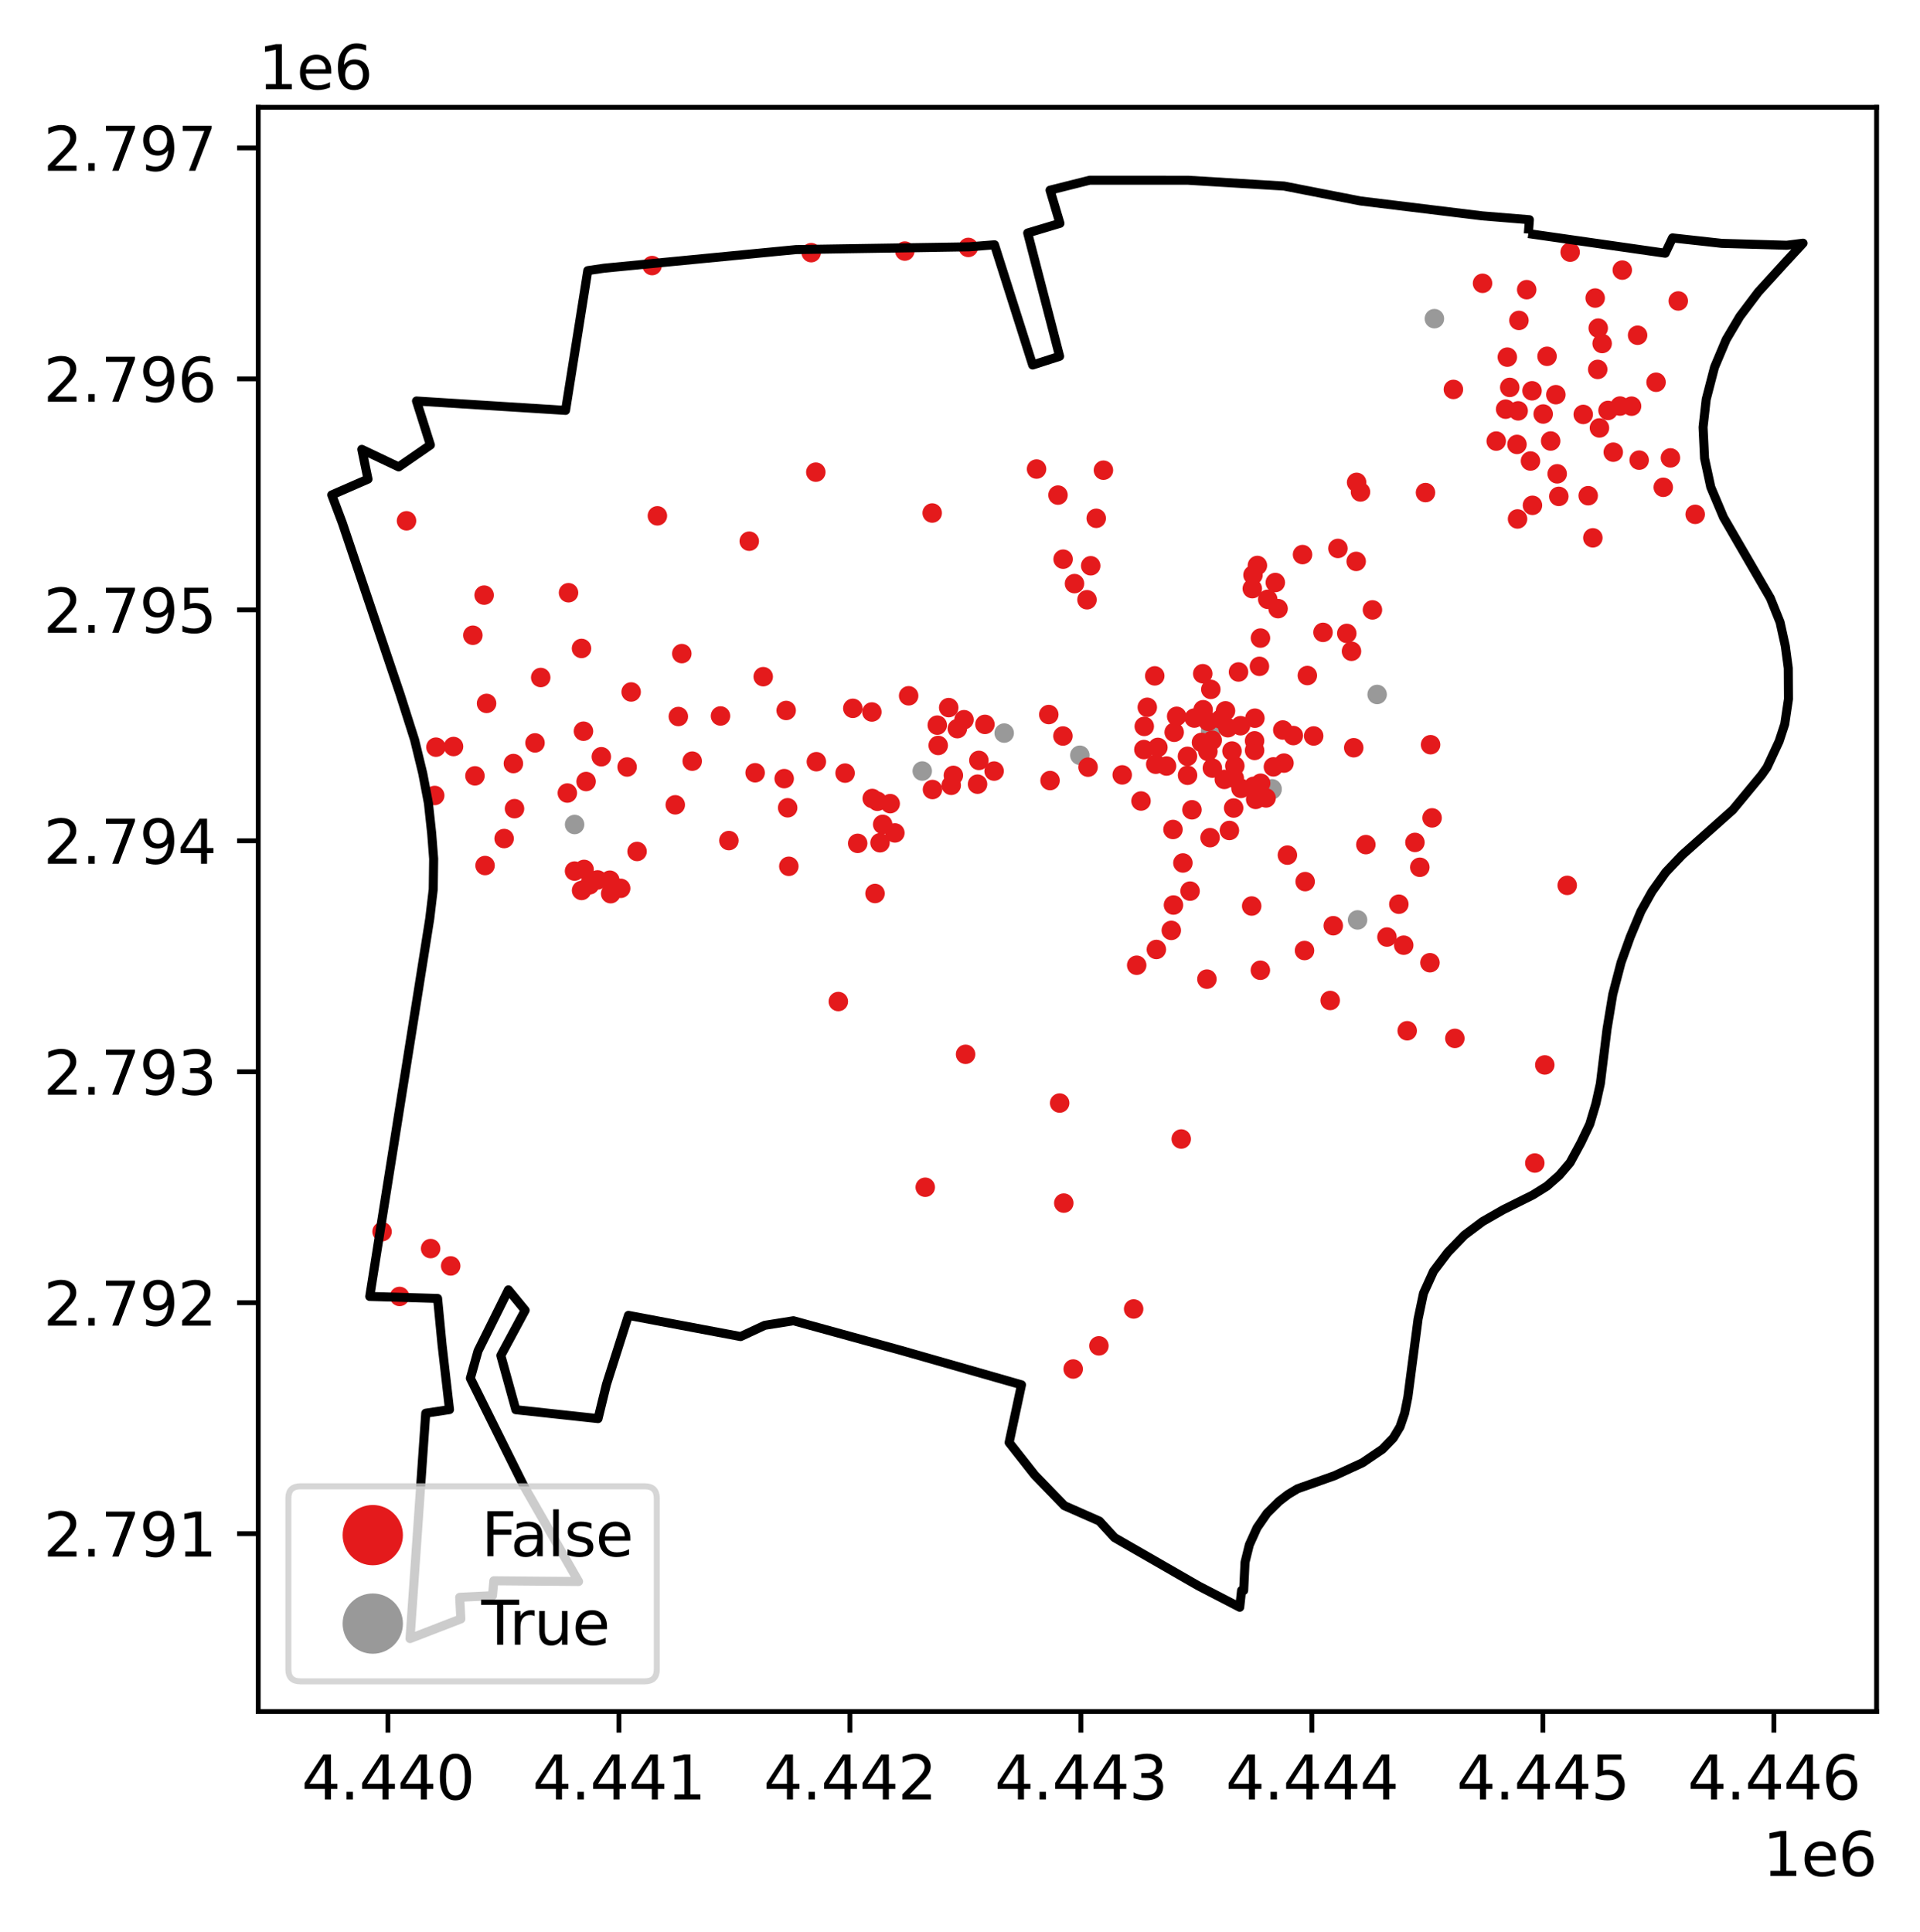<?xml version="1.0" encoding="utf-8" standalone="no"?>
<!DOCTYPE svg PUBLIC "-//W3C//DTD SVG 1.1//EN"
  "http://www.w3.org/Graphics/SVG/1.1/DTD/svg11.dtd">
<svg xmlns:xlink="http://www.w3.org/1999/xlink" width="318.45pt" height="320.467pt" viewBox="0 0 318.45 320.467" xmlns="http://www.w3.org/2000/svg" version="1.1">
 <defs>
  <style type="text/css">*{stroke-linejoin: round; stroke-linecap: butt}</style>
 </defs>
 <g id="figure_1">
  <g id="patch_1">
   <path d="M 0 320.467
L 318.45 320.467
L 318.45 0
L 0 0
z
" style="fill: #ffffff"/>
  </g>
  <g id="axes_1">
   <g id="patch_2">
    <path d="M 42.828 283.91
L 311.25 283.91
L 311.25 17.798
L 42.828 17.798
z
" style="fill: #ffffff"/>
   </g>
   <g id="PathCollection_1">
    <defs>
     <path id="C0_0_7c570d928a" d="M 0 1.118
C 0.297 1.118 0.581 1 0.791 0.791
C 1 0.581 1.118 0.297 1.118 -0
C 1.118 -0.297 1 -0.581 0.791 -0.791
C 0.581 -1 0.297 -1.118 0 -1.118
C -0.297 -1.118 -0.581 -1 -0.791 -0.791
C -1 -0.581 -1.118 -0.297 -1.118 0
C -1.118 0.297 -1 0.581 -0.791 0.791
C -0.581 1 -0.297 1.118 0 1.118
z
"/>
    </defs>
    <g clip-path="url(#p1cea605e60)">
     <use xlink:href="#C0_0_7c570d928a" x="95.305" y="136.773" style="fill: #999999; stroke: #999999"/>
    </g>
    <g clip-path="url(#p1cea605e60)">
     <use xlink:href="#C0_0_7c570d928a" x="210.979" y="130.852" style="fill: #999999; stroke: #999999"/>
    </g>
    <g clip-path="url(#p1cea605e60)">
     <use xlink:href="#C0_0_7c570d928a" x="210.962" y="130.997" style="fill: #999999; stroke: #999999"/>
    </g>
    <g clip-path="url(#p1cea605e60)">
     <use xlink:href="#C0_0_7c570d928a" x="200.793" y="121.252" style="fill: #999999; stroke: #999999"/>
    </g>
    <g clip-path="url(#p1cea605e60)">
     <use xlink:href="#C0_0_7c570d928a" x="225.163" y="152.599" style="fill: #999999; stroke: #999999"/>
    </g>
    <g clip-path="url(#p1cea605e60)">
     <use xlink:href="#C0_0_7c570d928a" x="179.102" y="125.284" style="fill: #999999; stroke: #999999"/>
    </g>
    <g clip-path="url(#p1cea605e60)">
     <use xlink:href="#C0_0_7c570d928a" x="228.412" y="115.2" style="fill: #999999; stroke: #999999"/>
    </g>
    <g clip-path="url(#p1cea605e60)">
     <use xlink:href="#C0_0_7c570d928a" x="166.554" y="121.606" style="fill: #999999; stroke: #999999"/>
    </g>
    <g clip-path="url(#p1cea605e60)">
     <use xlink:href="#C0_0_7c570d928a" x="152.964" y="127.905" style="fill: #999999; stroke: #999999"/>
    </g>
    <g clip-path="url(#p1cea605e60)">
     <use xlink:href="#C0_0_7c570d928a" x="237.908" y="52.864" style="fill: #999999; stroke: #999999"/>
    </g>
    <g clip-path="url(#p1cea605e60)">
     <use xlink:href="#C0_0_7c570d928a" x="198.086" y="119.118" style="fill: #e41a1c; stroke: #e41a1c"/>
    </g>
    <g clip-path="url(#p1cea605e60)">
     <use xlink:href="#C0_0_7c570d928a" x="101.143" y="146.012" style="fill: #e41a1c; stroke: #e41a1c"/>
    </g>
    <g clip-path="url(#p1cea605e60)">
     <use xlink:href="#C0_0_7c570d928a" x="125.244" y="128.189" style="fill: #e41a1c; stroke: #e41a1c"/>
    </g>
    <g clip-path="url(#p1cea605e60)">
     <use xlink:href="#C0_0_7c570d928a" x="96.877" y="144.223" style="fill: #e41a1c; stroke: #e41a1c"/>
    </g>
    <g clip-path="url(#p1cea605e60)">
     <use xlink:href="#C0_0_7c570d928a" x="97.786" y="146.775" style="fill: #e41a1c; stroke: #e41a1c"/>
    </g>
    <g clip-path="url(#p1cea605e60)">
     <use xlink:href="#C0_0_7c570d928a" x="176.3" y="122.092" style="fill: #e41a1c; stroke: #e41a1c"/>
    </g>
    <g clip-path="url(#p1cea605e60)">
     <use xlink:href="#C0_0_7c570d928a" x="102.945" y="147.361" style="fill: #e41a1c; stroke: #e41a1c"/>
    </g>
    <g clip-path="url(#p1cea605e60)">
     <use xlink:href="#C0_0_7c570d928a" x="130.064" y="129.164" style="fill: #e41a1c; stroke: #e41a1c"/>
    </g>
    <g clip-path="url(#p1cea605e60)">
     <use xlink:href="#C0_0_7c570d928a" x="191.691" y="126.771" style="fill: #e41a1c; stroke: #e41a1c"/>
    </g>
    <g clip-path="url(#p1cea605e60)">
     <use xlink:href="#C0_0_7c570d928a" x="200.339" y="124.645" style="fill: #e41a1c; stroke: #e41a1c"/>
    </g>
    <g clip-path="url(#p1cea605e60)">
     <use xlink:href="#C0_0_7c570d928a" x="178.217" y="96.813" style="fill: #e41a1c; stroke: #e41a1c"/>
    </g>
    <g clip-path="url(#p1cea605e60)">
     <use xlink:href="#C0_0_7c570d928a" x="257.194" y="73.159" style="fill: #e41a1c; stroke: #e41a1c"/>
    </g>
    <g clip-path="url(#p1cea605e60)">
     <use xlink:href="#C0_0_7c570d928a" x="202.472" y="119.289" style="fill: #e41a1c; stroke: #e41a1c"/>
    </g>
    <g clip-path="url(#p1cea605e60)">
     <use xlink:href="#C0_0_7c570d928a" x="258.053" y="65.471" style="fill: #e41a1c; stroke: #e41a1c"/>
    </g>
    <g clip-path="url(#p1cea605e60)">
     <use xlink:href="#C0_0_7c570d928a" x="199.487" y="111.758" style="fill: #e41a1c; stroke: #e41a1c"/>
    </g>
    <g clip-path="url(#p1cea605e60)">
     <use xlink:href="#C0_0_7c570d928a" x="140.164" y="128.247" style="fill: #e41a1c; stroke: #e41a1c"/>
    </g>
    <g clip-path="url(#p1cea605e60)">
     <use xlink:href="#C0_0_7c570d928a" x="66.272" y="215.061" style="fill: #e41a1c; stroke: #e41a1c"/>
    </g>
    <g clip-path="url(#p1cea605e60)">
     <use xlink:href="#C0_0_7c570d928a" x="258.273" y="78.602" style="fill: #e41a1c; stroke: #e41a1c"/>
    </g>
    <g clip-path="url(#p1cea605e60)">
     <use xlink:href="#C0_0_7c570d928a" x="251.7" y="86.087" style="fill: #e41a1c; stroke: #e41a1c"/>
    </g>
    <g clip-path="url(#p1cea605e60)">
     <use xlink:href="#C0_0_7c570d928a" x="194.631" y="150.13" style="fill: #e41a1c; stroke: #e41a1c"/>
    </g>
    <g clip-path="url(#p1cea605e60)">
     <use xlink:href="#C0_0_7c570d928a" x="266.705" y="68.086" style="fill: #e41a1c; stroke: #e41a1c"/>
    </g>
    <g clip-path="url(#p1cea605e60)">
     <use xlink:href="#C0_0_7c570d928a" x="197.386" y="147.822" style="fill: #e41a1c; stroke: #e41a1c"/>
    </g>
    <g clip-path="url(#p1cea605e60)">
     <use xlink:href="#C0_0_7c570d928a" x="251.805" y="68.153" style="fill: #e41a1c; stroke: #e41a1c"/>
    </g>
    <g clip-path="url(#p1cea605e60)">
     <use xlink:href="#C0_0_7c570d928a" x="211.524" y="96.631" style="fill: #e41a1c; stroke: #e41a1c"/>
    </g>
    <g clip-path="url(#p1cea605e60)">
     <use xlink:href="#C0_0_7c570d928a" x="204.807" y="127.056" style="fill: #e41a1c; stroke: #e41a1c"/>
    </g>
    <g clip-path="url(#p1cea605e60)">
     <use xlink:href="#C0_0_7c570d928a" x="270.611" y="67.379" style="fill: #e41a1c; stroke: #e41a1c"/>
    </g>
    <g clip-path="url(#p1cea605e60)">
     <use xlink:href="#C0_0_7c570d928a" x="209.991" y="132.366" style="fill: #e41a1c; stroke: #e41a1c"/>
    </g>
    <g clip-path="url(#p1cea605e60)">
     <use xlink:href="#C0_0_7c570d928a" x="203.26" y="117.918" style="fill: #e41a1c; stroke: #e41a1c"/>
    </g>
    <g clip-path="url(#p1cea605e60)">
     <use xlink:href="#C0_0_7c570d928a" x="193.485" y="127.073" style="fill: #e41a1c; stroke: #e41a1c"/>
    </g>
    <g clip-path="url(#p1cea605e60)">
     <use xlink:href="#C0_0_7c570d928a" x="214.517" y="122.019" style="fill: #e41a1c; stroke: #e41a1c"/>
    </g>
    <g clip-path="url(#p1cea605e60)">
     <use xlink:href="#C0_0_7c570d928a" x="200.376" y="119.66" style="fill: #e41a1c; stroke: #e41a1c"/>
    </g>
    <g clip-path="url(#p1cea605e60)">
     <use xlink:href="#C0_0_7c570d928a" x="192.047" y="123.983" style="fill: #e41a1c; stroke: #e41a1c"/>
    </g>
    <g clip-path="url(#p1cea605e60)">
     <use xlink:href="#C0_0_7c570d928a" x="245.893" y="46.996" style="fill: #e41a1c; stroke: #e41a1c"/>
    </g>
    <g clip-path="url(#p1cea605e60)">
     <use xlink:href="#C0_0_7c570d928a" x="199.551" y="117.734" style="fill: #e41a1c; stroke: #e41a1c"/>
    </g>
    <g clip-path="url(#p1cea605e60)">
     <use xlink:href="#C0_0_7c570d928a" x="194.75" y="121.472" style="fill: #e41a1c; stroke: #e41a1c"/>
    </g>
    <g clip-path="url(#p1cea605e60)">
     <use xlink:href="#C0_0_7c570d928a" x="254.103" y="64.827" style="fill: #e41a1c; stroke: #e41a1c"/>
    </g>
    <g clip-path="url(#p1cea605e60)">
     <use xlink:href="#C0_0_7c570d928a" x="207.705" y="97.648" style="fill: #e41a1c; stroke: #e41a1c"/>
    </g>
    <g clip-path="url(#p1cea605e60)">
     <use xlink:href="#C0_0_7c570d928a" x="144.665" y="132.456" style="fill: #e41a1c; stroke: #e41a1c"/>
    </g>
    <g clip-path="url(#p1cea605e60)">
     <use xlink:href="#C0_0_7c570d928a" x="258.545" y="82.342" style="fill: #e41a1c; stroke: #e41a1c"/>
    </g>
    <g clip-path="url(#p1cea605e60)">
     <use xlink:href="#C0_0_7c570d928a" x="162.354" y="126.137" style="fill: #e41a1c; stroke: #e41a1c"/>
    </g>
    <g clip-path="url(#p1cea605e60)">
     <use xlink:href="#C0_0_7c570d928a" x="150.707" y="115.422" style="fill: #e41a1c; stroke: #e41a1c"/>
    </g>
    <g clip-path="url(#p1cea605e60)">
     <use xlink:href="#C0_0_7c570d928a" x="145.962" y="139.802" style="fill: #e41a1c; stroke: #e41a1c"/>
    </g>
    <g clip-path="url(#p1cea605e60)">
     <use xlink:href="#C0_0_7c570d928a" x="199.279" y="123.156" style="fill: #e41a1c; stroke: #e41a1c"/>
    </g>
    <g clip-path="url(#p1cea605e60)">
     <use xlink:href="#C0_0_7c570d928a" x="75.223" y="123.835" style="fill: #e41a1c; stroke: #e41a1c"/>
    </g>
    <g clip-path="url(#p1cea605e60)">
     <use xlink:href="#C0_0_7c570d928a" x="175.48" y="82.128" style="fill: #e41a1c; stroke: #e41a1c"/>
    </g>
    <g clip-path="url(#p1cea605e60)">
     <use xlink:href="#C0_0_7c570d928a" x="145.13" y="148.219" style="fill: #e41a1c; stroke: #e41a1c"/>
    </g>
    <g clip-path="url(#p1cea605e60)">
     <use xlink:href="#C0_0_7c570d928a" x="237.274" y="123.534" style="fill: #e41a1c; stroke: #e41a1c"/>
    </g>
    <g clip-path="url(#p1cea605e60)">
     <use xlink:href="#C0_0_7c570d928a" x="203.063" y="129.291" style="fill: #e41a1c; stroke: #e41a1c"/>
    </g>
    <g clip-path="url(#p1cea605e60)">
     <use xlink:href="#C0_0_7c570d928a" x="224.528" y="124.038" style="fill: #e41a1c; stroke: #e41a1c"/>
    </g>
    <g clip-path="url(#p1cea605e60)">
     <use xlink:href="#C0_0_7c570d928a" x="208.889" y="110.535" style="fill: #e41a1c; stroke: #e41a1c"/>
    </g>
    <g clip-path="url(#p1cea605e60)">
     <use xlink:href="#C0_0_7c570d928a" x="208.265" y="132.607" style="fill: #e41a1c; stroke: #e41a1c"/>
    </g>
    <g clip-path="url(#p1cea605e60)">
     <use xlink:href="#C0_0_7c570d928a" x="95.293" y="144.498" style="fill: #e41a1c; stroke: #e41a1c"/>
    </g>
    <g clip-path="url(#p1cea605e60)">
     <use xlink:href="#C0_0_7c570d928a" x="216.039" y="91.996" style="fill: #e41a1c; stroke: #e41a1c"/>
    </g>
    <g clip-path="url(#p1cea605e60)">
     <use xlink:href="#C0_0_7c570d928a" x="157.768" y="130.273" style="fill: #e41a1c; stroke: #e41a1c"/>
    </g>
    <g clip-path="url(#p1cea605e60)">
     <use xlink:href="#C0_0_7c570d928a" x="183.013" y="77.998" style="fill: #e41a1c; stroke: #e41a1c"/>
    </g>
    <g clip-path="url(#p1cea605e60)">
     <use xlink:href="#C0_0_7c570d928a" x="278.356" y="49.926" style="fill: #e41a1c; stroke: #e41a1c"/>
    </g>
    <g clip-path="url(#p1cea605e60)">
     <use xlink:href="#C0_0_7c570d928a" x="159.89" y="119.39" style="fill: #e41a1c; stroke: #e41a1c"/>
    </g>
    <g clip-path="url(#p1cea605e60)">
     <use xlink:href="#C0_0_7c570d928a" x="262.594" y="68.749" style="fill: #e41a1c; stroke: #e41a1c"/>
    </g>
    <g clip-path="url(#p1cea605e60)">
     <use xlink:href="#C0_0_7c570d928a" x="268.694" y="67.359" style="fill: #e41a1c; stroke: #e41a1c"/>
    </g>
    <g clip-path="url(#p1cea605e60)">
     <use xlink:href="#C0_0_7c570d928a" x="253.845" y="76.476" style="fill: #e41a1c; stroke: #e41a1c"/>
    </g>
    <g clip-path="url(#p1cea605e60)">
     <use xlink:href="#C0_0_7c570d928a" x="154.661" y="130.97" style="fill: #e41a1c; stroke: #e41a1c"/>
    </g>
    <g clip-path="url(#p1cea605e60)">
     <use xlink:href="#C0_0_7c570d928a" x="241.059" y="64.598" style="fill: #e41a1c; stroke: #e41a1c"/>
    </g>
    <g clip-path="url(#p1cea605e60)">
     <use xlink:href="#C0_0_7c570d928a" x="85.151" y="126.66" style="fill: #e41a1c; stroke: #e41a1c"/>
    </g>
    <g clip-path="url(#p1cea605e60)">
     <use xlink:href="#C0_0_7c570d928a" x="101.285" y="148.248" style="fill: #e41a1c; stroke: #e41a1c"/>
    </g>
    <g clip-path="url(#p1cea605e60)">
     <use xlink:href="#C0_0_7c570d928a" x="209.045" y="160.95" style="fill: #e41a1c; stroke: #e41a1c"/>
    </g>
    <g clip-path="url(#p1cea605e60)">
     <use xlink:href="#C0_0_7c570d928a" x="205.757" y="120.387" style="fill: #e41a1c; stroke: #e41a1c"/>
    </g>
    <g clip-path="url(#p1cea605e60)">
     <use xlink:href="#C0_0_7c570d928a" x="210.267" y="99.418" style="fill: #e41a1c; stroke: #e41a1c"/>
    </g>
    <g clip-path="url(#p1cea605e60)">
     <use xlink:href="#C0_0_7c570d928a" x="263.416" y="82.229" style="fill: #e41a1c; stroke: #e41a1c"/>
    </g>
    <g clip-path="url(#p1cea605e60)">
     <use xlink:href="#C0_0_7c570d928a" x="251.606" y="73.722" style="fill: #e41a1c; stroke: #e41a1c"/>
    </g>
    <g clip-path="url(#p1cea605e60)">
     <use xlink:href="#C0_0_7c570d928a" x="200.826" y="114.358" style="fill: #e41a1c; stroke: #e41a1c"/>
    </g>
    <g clip-path="url(#p1cea605e60)">
     <use xlink:href="#C0_0_7c570d928a" x="196.954" y="125.464" style="fill: #e41a1c; stroke: #e41a1c"/>
    </g>
    <g clip-path="url(#p1cea605e60)">
     <use xlink:href="#C0_0_7c570d928a" x="158.127" y="128.626" style="fill: #e41a1c; stroke: #e41a1c"/>
    </g>
    <g clip-path="url(#p1cea605e60)">
     <use xlink:href="#C0_0_7c570d928a" x="204.717" y="129.095" style="fill: #e41a1c; stroke: #e41a1c"/>
    </g>
    <g clip-path="url(#p1cea605e60)">
     <use xlink:href="#C0_0_7c570d928a" x="158.784" y="120.87" style="fill: #e41a1c; stroke: #e41a1c"/>
    </g>
    <g clip-path="url(#p1cea605e60)">
     <use xlink:href="#C0_0_7c570d928a" x="203.654" y="120.718" style="fill: #e41a1c; stroke: #e41a1c"/>
    </g>
    <g clip-path="url(#p1cea605e60)">
     <use xlink:href="#C0_0_7c570d928a" x="72.102" y="131.957" style="fill: #e41a1c; stroke: #e41a1c"/>
    </g>
    <g clip-path="url(#p1cea605e60)">
     <use xlink:href="#C0_0_7c570d928a" x="99.736" y="125.532" style="fill: #e41a1c; stroke: #e41a1c"/>
    </g>
    <g clip-path="url(#p1cea605e60)">
     <use xlink:href="#C0_0_7c570d928a" x="267.575" y="75.01" style="fill: #e41a1c; stroke: #e41a1c"/>
    </g>
    <g clip-path="url(#p1cea605e60)">
     <use xlink:href="#C0_0_7c570d928a" x="234.682" y="139.745" style="fill: #e41a1c; stroke: #e41a1c"/>
    </g>
    <g clip-path="url(#p1cea605e60)">
     <use xlink:href="#C0_0_7c570d928a" x="217.887" y="122.086" style="fill: #e41a1c; stroke: #e41a1c"/>
    </g>
    <g clip-path="url(#p1cea605e60)">
     <use xlink:href="#C0_0_7c570d928a" x="99.118" y="145.965" style="fill: #e41a1c; stroke: #e41a1c"/>
    </g>
    <g clip-path="url(#p1cea605e60)">
     <use xlink:href="#C0_0_7c570d928a" x="194.553" y="137.599" style="fill: #e41a1c; stroke: #e41a1c"/>
    </g>
    <g clip-path="url(#p1cea605e60)">
     <use xlink:href="#C0_0_7c570d928a" x="145.523" y="132.92" style="fill: #e41a1c; stroke: #e41a1c"/>
    </g>
    <g clip-path="url(#p1cea605e60)">
     <use xlink:href="#C0_0_7c570d928a" x="265.731" y="56.986" style="fill: #e41a1c; stroke: #e41a1c"/>
    </g>
    <g clip-path="url(#p1cea605e60)">
     <use xlink:href="#C0_0_7c570d928a" x="204.611" y="134.039" style="fill: #e41a1c; stroke: #e41a1c"/>
    </g>
    <g clip-path="url(#p1cea605e60)">
     <use xlink:href="#C0_0_7c570d928a" x="207.908" y="130.444" style="fill: #e41a1c; stroke: #e41a1c"/>
    </g>
    <g clip-path="url(#p1cea605e60)">
     <use xlink:href="#C0_0_7c570d928a" x="191.526" y="112.119" style="fill: #e41a1c; stroke: #e41a1c"/>
    </g>
    <g clip-path="url(#p1cea605e60)">
     <use xlink:href="#C0_0_7c570d928a" x="232.011" y="149.995" style="fill: #e41a1c; stroke: #e41a1c"/>
    </g>
    <g clip-path="url(#p1cea605e60)">
     <use xlink:href="#C0_0_7c570d928a" x="201.082" y="127.419" style="fill: #e41a1c; stroke: #e41a1c"/>
    </g>
    <g clip-path="url(#p1cea605e60)">
     <use xlink:href="#C0_0_7c570d928a" x="197.699" y="134.333" style="fill: #e41a1c; stroke: #e41a1c"/>
    </g>
    <g clip-path="url(#p1cea605e60)">
     <use xlink:href="#C0_0_7c570d928a" x="155.457" y="120.289" style="fill: #e41a1c; stroke: #e41a1c"/>
    </g>
    <g clip-path="url(#p1cea605e60)">
     <use xlink:href="#C0_0_7c570d928a" x="94.296" y="98.325" style="fill: #e41a1c; stroke: #e41a1c"/>
    </g>
    <g clip-path="url(#p1cea605e60)">
     <use xlink:href="#C0_0_7c570d928a" x="144.606" y="118.109" style="fill: #e41a1c; stroke: #e41a1c"/>
    </g>
    <g clip-path="url(#p1cea605e60)">
     <use xlink:href="#C0_0_7c570d928a" x="88.737" y="123.234" style="fill: #e41a1c; stroke: #e41a1c"/>
    </g>
    <g clip-path="url(#p1cea605e60)">
     <use xlink:href="#C0_0_7c570d928a" x="78.431" y="105.377" style="fill: #e41a1c; stroke: #e41a1c"/>
    </g>
    <g clip-path="url(#p1cea605e60)">
     <use xlink:href="#C0_0_7c570d928a" x="180.467" y="127.259" style="fill: #e41a1c; stroke: #e41a1c"/>
    </g>
    <g clip-path="url(#p1cea605e60)">
     <use xlink:href="#C0_0_7c570d928a" x="277.059" y="75.958" style="fill: #e41a1c; stroke: #e41a1c"/>
    </g>
    <g clip-path="url(#p1cea605e60)">
     <use xlink:href="#C0_0_7c570d928a" x="191.794" y="157.502" style="fill: #e41a1c; stroke: #e41a1c"/>
    </g>
    <g clip-path="url(#p1cea605e60)">
     <use xlink:href="#C0_0_7c570d928a" x="209.061" y="105.846" style="fill: #e41a1c; stroke: #e41a1c"/>
    </g>
    <g clip-path="url(#p1cea605e60)">
     <use xlink:href="#C0_0_7c570d928a" x="219.434" y="104.9" style="fill: #e41a1c; stroke: #e41a1c"/>
    </g>
    <g clip-path="url(#p1cea605e60)">
     <use xlink:href="#C0_0_7c570d928a" x="195.162" y="118.826" style="fill: #e41a1c; stroke: #e41a1c"/>
    </g>
    <g clip-path="url(#p1cea605e60)">
     <use xlink:href="#C0_0_7c570d928a" x="157.353" y="117.382" style="fill: #e41a1c; stroke: #e41a1c"/>
    </g>
    <g clip-path="url(#p1cea605e60)">
     <use xlink:href="#C0_0_7c570d928a" x="208.138" y="119.135" style="fill: #e41a1c; stroke: #e41a1c"/>
    </g>
    <g clip-path="url(#p1cea605e60)">
     <use xlink:href="#C0_0_7c570d928a" x="189.788" y="120.499" style="fill: #e41a1c; stroke: #e41a1c"/>
    </g>
    <g clip-path="url(#p1cea605e60)">
     <use xlink:href="#C0_0_7c570d928a" x="211.206" y="127.211" style="fill: #e41a1c; stroke: #e41a1c"/>
    </g>
    <g clip-path="url(#p1cea605e60)">
     <use xlink:href="#C0_0_7c570d928a" x="213.529" y="141.85" style="fill: #e41a1c; stroke: #e41a1c"/>
    </g>
    <g clip-path="url(#p1cea605e60)">
     <use xlink:href="#C0_0_7c570d928a" x="225.651" y="81.605" style="fill: #e41a1c; stroke: #e41a1c"/>
    </g>
    <g clip-path="url(#p1cea605e60)">
     <use xlink:href="#C0_0_7c570d928a" x="274.676" y="63.408" style="fill: #e41a1c; stroke: #e41a1c"/>
    </g>
    <g clip-path="url(#p1cea605e60)">
     <use xlink:href="#C0_0_7c570d928a" x="216.368" y="157.678" style="fill: #e41a1c; stroke: #e41a1c"/>
    </g>
    <g clip-path="url(#p1cea605e60)">
     <use xlink:href="#C0_0_7c570d928a" x="216.837" y="112.06" style="fill: #e41a1c; stroke: #e41a1c"/>
    </g>
    <g clip-path="url(#p1cea605e60)">
     <use xlink:href="#C0_0_7c570d928a" x="271.871" y="76.331" style="fill: #e41a1c; stroke: #e41a1c"/>
    </g>
    <g clip-path="url(#p1cea605e60)">
     <use xlink:href="#C0_0_7c570d928a" x="205.418" y="111.472" style="fill: #e41a1c; stroke: #e41a1c"/>
    </g>
    <g clip-path="url(#p1cea605e60)">
     <use xlink:href="#C0_0_7c570d928a" x="147.647" y="133.312" style="fill: #e41a1c; stroke: #e41a1c"/>
    </g>
    <g clip-path="url(#p1cea605e60)">
     <use xlink:href="#C0_0_7c570d928a" x="155.611" y="123.656" style="fill: #e41a1c; stroke: #e41a1c"/>
    </g>
    <g clip-path="url(#p1cea605e60)">
     <use xlink:href="#C0_0_7c570d928a" x="119.501" y="118.769" style="fill: #e41a1c; stroke: #e41a1c"/>
    </g>
    <g clip-path="url(#p1cea605e60)">
     <use xlink:href="#C0_0_7c570d928a" x="186.13" y="128.542" style="fill: #e41a1c; stroke: #e41a1c"/>
    </g>
    <g clip-path="url(#p1cea605e60)">
     <use xlink:href="#C0_0_7c570d928a" x="130.395" y="117.855" style="fill: #e41a1c; stroke: #e41a1c"/>
    </g>
    <g clip-path="url(#p1cea605e60)">
     <use xlink:href="#C0_0_7c570d928a" x="130.834" y="143.706" style="fill: #e41a1c; stroke: #e41a1c"/>
    </g>
    <g clip-path="url(#p1cea605e60)">
     <use xlink:href="#C0_0_7c570d928a" x="216.473" y="146.246" style="fill: #e41a1c; stroke: #e41a1c"/>
    </g>
    <g clip-path="url(#p1cea605e60)">
     <use xlink:href="#C0_0_7c570d928a" x="201.054" y="122.793" style="fill: #e41a1c; stroke: #e41a1c"/>
    </g>
    <g clip-path="url(#p1cea605e60)">
     <use xlink:href="#C0_0_7c570d928a" x="264.996" y="61.279" style="fill: #e41a1c; stroke: #e41a1c"/>
    </g>
    <g clip-path="url(#p1cea605e60)">
     <use xlink:href="#C0_0_7c570d928a" x="104.013" y="127.232" style="fill: #e41a1c; stroke: #e41a1c"/>
    </g>
    <g clip-path="url(#p1cea605e60)">
     <use xlink:href="#C0_0_7c570d928a" x="177.998" y="227.099" style="fill: #e41a1c; stroke: #e41a1c"/>
    </g>
    <g clip-path="url(#p1cea605e60)">
     <use xlink:href="#C0_0_7c570d928a" x="112.001" y="133.509" style="fill: #e41a1c; stroke: #e41a1c"/>
    </g>
    <g clip-path="url(#p1cea605e60)">
     <use xlink:href="#C0_0_7c570d928a" x="196.971" y="128.607" style="fill: #e41a1c; stroke: #e41a1c"/>
    </g>
    <g clip-path="url(#p1cea605e60)">
     <use xlink:href="#C0_0_7c570d928a" x="260.425" y="41.827" style="fill: #e41a1c; stroke: #e41a1c"/>
    </g>
    <g clip-path="url(#p1cea605e60)">
     <use xlink:href="#C0_0_7c570d928a" x="250.005" y="59.244" style="fill: #e41a1c; stroke: #e41a1c"/>
    </g>
    <g clip-path="url(#p1cea605e60)">
     <use xlink:href="#C0_0_7c570d928a" x="164.882" y="127.91" style="fill: #e41a1c; stroke: #e41a1c"/>
    </g>
    <g clip-path="url(#p1cea605e60)">
     <use xlink:href="#C0_0_7c570d928a" x="230.04" y="155.443" style="fill: #e41a1c; stroke: #e41a1c"/>
    </g>
    <g clip-path="url(#p1cea605e60)">
     <use xlink:href="#C0_0_7c570d928a" x="271.612" y="55.613" style="fill: #e41a1c; stroke: #e41a1c"/>
    </g>
    <g clip-path="url(#p1cea605e60)">
     <use xlink:href="#C0_0_7c570d928a" x="200.702" y="138.957" style="fill: #e41a1c; stroke: #e41a1c"/>
    </g>
    <g clip-path="url(#p1cea605e60)">
     <use xlink:href="#C0_0_7c570d928a" x="196.197" y="143.153" style="fill: #e41a1c; stroke: #e41a1c"/>
    </g>
    <g clip-path="url(#p1cea605e60)">
     <use xlink:href="#C0_0_7c570d928a" x="72.307" y="123.944" style="fill: #e41a1c; stroke: #e41a1c"/>
    </g>
    <g clip-path="url(#p1cea605e60)">
     <use xlink:href="#C0_0_7c570d928a" x="207.822" y="95.382" style="fill: #e41a1c; stroke: #e41a1c"/>
    </g>
    <g clip-path="url(#p1cea605e60)">
     <use xlink:href="#C0_0_7c570d928a" x="251.93" y="53.151" style="fill: #e41a1c; stroke: #e41a1c"/>
    </g>
    <g clip-path="url(#p1cea605e60)">
     <use xlink:href="#C0_0_7c570d928a" x="250.404" y="64.263" style="fill: #e41a1c; stroke: #e41a1c"/>
    </g>
    <g clip-path="url(#p1cea605e60)">
     <use xlink:href="#C0_0_7c570d928a" x="182.263" y="223.254" style="fill: #e41a1c; stroke: #e41a1c"/>
    </g>
    <g clip-path="url(#p1cea605e60)">
     <use xlink:href="#C0_0_7c570d928a" x="208.086" y="124.481" style="fill: #e41a1c; stroke: #e41a1c"/>
    </g>
    <g clip-path="url(#p1cea605e60)">
     <use xlink:href="#C0_0_7c570d928a" x="94.099" y="131.553" style="fill: #e41a1c; stroke: #e41a1c"/>
    </g>
    <g clip-path="url(#p1cea605e60)">
     <use xlink:href="#C0_0_7c570d928a" x="96.463" y="147.71" style="fill: #e41a1c; stroke: #e41a1c"/>
    </g>
    <g clip-path="url(#p1cea605e60)">
     <use xlink:href="#C0_0_7c570d928a" x="194.271" y="154.339" style="fill: #e41a1c; stroke: #e41a1c"/>
    </g>
    <g clip-path="url(#p1cea605e60)">
     <use xlink:href="#C0_0_7c570d928a" x="221.904" y="90.976" style="fill: #e41a1c; stroke: #e41a1c"/>
    </g>
    <g clip-path="url(#p1cea605e60)">
     <use xlink:href="#C0_0_7c570d928a" x="275.868" y="80.835" style="fill: #e41a1c; stroke: #e41a1c"/>
    </g>
    <g clip-path="url(#p1cea605e60)">
     <use xlink:href="#C0_0_7c570d928a" x="74.752" y="209.998" style="fill: #e41a1c; stroke: #e41a1c"/>
    </g>
    <g clip-path="url(#p1cea605e60)">
     <use xlink:href="#C0_0_7c570d928a" x="180.904" y="93.851" style="fill: #e41a1c; stroke: #e41a1c"/>
    </g>
    <g clip-path="url(#p1cea605e60)">
     <use xlink:href="#C0_0_7c570d928a" x="209.094" y="129.928" style="fill: #e41a1c; stroke: #e41a1c"/>
    </g>
    <g clip-path="url(#p1cea605e60)">
     <use xlink:href="#C0_0_7c570d928a" x="146.401" y="136.752" style="fill: #e41a1c; stroke: #e41a1c"/>
    </g>
    <g clip-path="url(#p1cea605e60)">
     <use xlink:href="#C0_0_7c570d928a" x="223.374" y="105.074" style="fill: #e41a1c; stroke: #e41a1c"/>
    </g>
    <g clip-path="url(#p1cea605e60)">
     <use xlink:href="#C0_0_7c570d928a" x="212.962" y="126.587" style="fill: #e41a1c; stroke: #e41a1c"/>
    </g>
    <g clip-path="url(#p1cea605e60)">
     <use xlink:href="#C0_0_7c570d928a" x="265.081" y="54.432" style="fill: #e41a1c; stroke: #e41a1c"/>
    </g>
    <g clip-path="url(#p1cea605e60)">
     <use xlink:href="#C0_0_7c570d928a" x="237.172" y="159.701" style="fill: #e41a1c; stroke: #e41a1c"/>
    </g>
    <g clip-path="url(#p1cea605e60)">
     <use xlink:href="#C0_0_7c570d928a" x="204.336" y="124.588" style="fill: #e41a1c; stroke: #e41a1c"/>
    </g>
    <g clip-path="url(#p1cea605e60)">
     <use xlink:href="#C0_0_7c570d928a" x="264.575" y="49.442" style="fill: #e41a1c; stroke: #e41a1c"/>
    </g>
    <g clip-path="url(#p1cea605e60)">
     <use xlink:href="#C0_0_7c570d928a" x="190.289" y="117.329" style="fill: #e41a1c; stroke: #e41a1c"/>
    </g>
    <g clip-path="url(#p1cea605e60)">
     <use xlink:href="#C0_0_7c570d928a" x="83.614" y="139.104" style="fill: #e41a1c; stroke: #e41a1c"/>
    </g>
    <g clip-path="url(#p1cea605e60)">
     <use xlink:href="#C0_0_7c570d928a" x="249.723" y="67.875" style="fill: #e41a1c; stroke: #e41a1c"/>
    </g>
    <g clip-path="url(#p1cea605e60)">
     <use xlink:href="#C0_0_7c570d928a" x="78.776" y="128.704" style="fill: #e41a1c; stroke: #e41a1c"/>
    </g>
    <g clip-path="url(#p1cea605e60)">
     <use xlink:href="#C0_0_7c570d928a" x="162.135" y="130.083" style="fill: #e41a1c; stroke: #e41a1c"/>
    </g>
    <g clip-path="url(#p1cea605e60)">
     <use xlink:href="#C0_0_7c570d928a" x="205.829" y="130.788" style="fill: #e41a1c; stroke: #e41a1c"/>
    </g>
    <g clip-path="url(#p1cea605e60)">
     <use xlink:href="#C0_0_7c570d928a" x="203.909" y="137.759" style="fill: #e41a1c; stroke: #e41a1c"/>
    </g>
    <g clip-path="url(#p1cea605e60)">
     <use xlink:href="#C0_0_7c570d928a" x="141.446" y="117.501" style="fill: #e41a1c; stroke: #e41a1c"/>
    </g>
    <g clip-path="url(#p1cea605e60)">
     <use xlink:href="#C0_0_7c570d928a" x="189.249" y="132.876" style="fill: #e41a1c; stroke: #e41a1c"/>
    </g>
    <g clip-path="url(#p1cea605e60)">
     <use xlink:href="#C0_0_7c570d928a" x="256.594" y="59.105" style="fill: #e41a1c; stroke: #e41a1c"/>
    </g>
    <g clip-path="url(#p1cea605e60)">
     <use xlink:href="#C0_0_7c570d928a" x="189.724" y="124.339" style="fill: #e41a1c; stroke: #e41a1c"/>
    </g>
    <g clip-path="url(#p1cea605e60)">
     <use xlink:href="#C0_0_7c570d928a" x="97.209" y="129.644" style="fill: #e41a1c; stroke: #e41a1c"/>
    </g>
    <g clip-path="url(#p1cea605e60)">
     <use xlink:href="#C0_0_7c570d928a" x="142.253" y="139.9" style="fill: #e41a1c; stroke: #e41a1c"/>
    </g>
    <g clip-path="url(#p1cea605e60)">
     <use xlink:href="#C0_0_7c570d928a" x="208.083" y="122.892" style="fill: #e41a1c; stroke: #e41a1c"/>
    </g>
    <g clip-path="url(#p1cea605e60)">
     <use xlink:href="#C0_0_7c570d928a" x="264.19" y="89.219" style="fill: #e41a1c; stroke: #e41a1c"/>
    </g>
    <g clip-path="url(#p1cea605e60)">
     <use xlink:href="#C0_0_7c570d928a" x="71.425" y="207.119" style="fill: #e41a1c; stroke: #e41a1c"/>
    </g>
    <g clip-path="url(#p1cea605e60)">
     <use xlink:href="#C0_0_7c570d928a" x="225.005" y="80.018" style="fill: #e41a1c; stroke: #e41a1c"/>
    </g>
    <g clip-path="url(#p1cea605e60)">
     <use xlink:href="#C0_0_7c570d928a" x="211.982" y="100.964" style="fill: #e41a1c; stroke: #e41a1c"/>
    </g>
    <g clip-path="url(#p1cea605e60)">
     <use xlink:href="#C0_0_7c570d928a" x="181.82" y="85.978" style="fill: #e41a1c; stroke: #e41a1c"/>
    </g>
    <g clip-path="url(#p1cea605e60)">
     <use xlink:href="#C0_0_7c570d928a" x="195.92" y="188.945" style="fill: #e41a1c; stroke: #e41a1c"/>
    </g>
    <g clip-path="url(#p1cea605e60)">
     <use xlink:href="#C0_0_7c570d928a" x="180.288" y="99.49" style="fill: #e41a1c; stroke: #e41a1c"/>
    </g>
    <g clip-path="url(#p1cea605e60)">
     <use xlink:href="#C0_0_7c570d928a" x="171.922" y="77.808" style="fill: #e41a1c; stroke: #e41a1c"/>
    </g>
    <g clip-path="url(#p1cea605e60)">
     <use xlink:href="#C0_0_7c570d928a" x="265.282" y="70.99" style="fill: #e41a1c; stroke: #e41a1c"/>
    </g>
    <g clip-path="url(#p1cea605e60)">
     <use xlink:href="#C0_0_7c570d928a" x="148.423" y="138.169" style="fill: #e41a1c; stroke: #e41a1c"/>
    </g>
    <g clip-path="url(#p1cea605e60)">
     <use xlink:href="#C0_0_7c570d928a" x="80.296" y="98.722" style="fill: #e41a1c; stroke: #e41a1c"/>
    </g>
    <g clip-path="url(#p1cea605e60)">
     <use xlink:href="#C0_0_7c570d928a" x="269.07" y="44.806" style="fill: #e41a1c; stroke: #e41a1c"/>
    </g>
    <g clip-path="url(#p1cea605e60)">
     <use xlink:href="#C0_0_7c570d928a" x="236.433" y="81.713" style="fill: #e41a1c; stroke: #e41a1c"/>
    </g>
    <g clip-path="url(#p1cea605e60)">
     <use xlink:href="#C0_0_7c570d928a" x="135.402" y="126.355" style="fill: #e41a1c; stroke: #e41a1c"/>
    </g>
    <g clip-path="url(#p1cea605e60)">
     <use xlink:href="#C0_0_7c570d928a" x="130.641" y="133.999" style="fill: #e41a1c; stroke: #e41a1c"/>
    </g>
    <g clip-path="url(#p1cea605e60)">
     <use xlink:href="#C0_0_7c570d928a" x="212.764" y="121.096" style="fill: #e41a1c; stroke: #e41a1c"/>
    </g>
    <g clip-path="url(#p1cea605e60)">
     <use xlink:href="#C0_0_7c570d928a" x="126.588" y="112.25" style="fill: #e41a1c; stroke: #e41a1c"/>
    </g>
    <g clip-path="url(#p1cea605e60)">
     <use xlink:href="#C0_0_7c570d928a" x="96.451" y="107.567" style="fill: #e41a1c; stroke: #e41a1c"/>
    </g>
    <g clip-path="url(#p1cea605e60)">
     <use xlink:href="#C0_0_7c570d928a" x="254.174" y="83.824" style="fill: #e41a1c; stroke: #e41a1c"/>
    </g>
    <g clip-path="url(#p1cea605e60)">
     <use xlink:href="#C0_0_7c570d928a" x="96.774" y="121.297" style="fill: #e41a1c; stroke: #e41a1c"/>
    </g>
    <g clip-path="url(#p1cea605e60)">
     <use xlink:href="#C0_0_7c570d928a" x="235.491" y="143.866" style="fill: #e41a1c; stroke: #e41a1c"/>
    </g>
    <g clip-path="url(#p1cea605e60)">
     <use xlink:href="#C0_0_7c570d928a" x="176.44" y="199.576" style="fill: #e41a1c; stroke: #e41a1c"/>
    </g>
    <g clip-path="url(#p1cea605e60)">
     <use xlink:href="#C0_0_7c570d928a" x="120.892" y="139.438" style="fill: #e41a1c; stroke: #e41a1c"/>
    </g>
    <g clip-path="url(#p1cea605e60)">
     <use xlink:href="#C0_0_7c570d928a" x="255.953" y="68.68" style="fill: #e41a1c; stroke: #e41a1c"/>
    </g>
    <g clip-path="url(#p1cea605e60)">
     <use xlink:href="#C0_0_7c570d928a" x="80.452" y="143.579" style="fill: #e41a1c; stroke: #e41a1c"/>
    </g>
    <g clip-path="url(#p1cea605e60)">
     <use xlink:href="#C0_0_7c570d928a" x="281.163" y="85.322" style="fill: #e41a1c; stroke: #e41a1c"/>
    </g>
    <g clip-path="url(#p1cea605e60)">
     <use xlink:href="#C0_0_7c570d928a" x="80.703" y="116.685" style="fill: #e41a1c; stroke: #e41a1c"/>
    </g>
    <g clip-path="url(#p1cea605e60)">
     <use xlink:href="#C0_0_7c570d928a" x="248.162" y="73.17" style="fill: #e41a1c; stroke: #e41a1c"/>
    </g>
    <g clip-path="url(#p1cea605e60)">
     <use xlink:href="#C0_0_7c570d928a" x="175.755" y="182.978" style="fill: #e41a1c; stroke: #e41a1c"/>
    </g>
    <g clip-path="url(#p1cea605e60)">
     <use xlink:href="#C0_0_7c570d928a" x="163.36" y="120.163" style="fill: #e41a1c; stroke: #e41a1c"/>
    </g>
    <g clip-path="url(#p1cea605e60)">
     <use xlink:href="#C0_0_7c570d928a" x="114.811" y="126.264" style="fill: #e41a1c; stroke: #e41a1c"/>
    </g>
    <g clip-path="url(#p1cea605e60)">
     <use xlink:href="#C0_0_7c570d928a" x="256.22" y="176.656" style="fill: #e41a1c; stroke: #e41a1c"/>
    </g>
    <g clip-path="url(#p1cea605e60)">
     <use xlink:href="#C0_0_7c570d928a" x="253.216" y="48.052" style="fill: #e41a1c; stroke: #e41a1c"/>
    </g>
    <g clip-path="url(#p1cea605e60)">
     <use xlink:href="#C0_0_7c570d928a" x="112.509" y="118.859" style="fill: #e41a1c; stroke: #e41a1c"/>
    </g>
    <g clip-path="url(#p1cea605e60)">
     <use xlink:href="#C0_0_7c570d928a" x="221.134" y="153.563" style="fill: #e41a1c; stroke: #e41a1c"/>
    </g>
    <g clip-path="url(#p1cea605e60)">
     <use xlink:href="#C0_0_7c570d928a" x="220.625" y="165.963" style="fill: #e41a1c; stroke: #e41a1c"/>
    </g>
    <g clip-path="url(#p1cea605e60)">
     <use xlink:href="#C0_0_7c570d928a" x="174.165" y="129.482" style="fill: #e41a1c; stroke: #e41a1c"/>
    </g>
    <g clip-path="url(#p1cea605e60)">
     <use xlink:href="#C0_0_7c570d928a" x="85.337" y="134.147" style="fill: #e41a1c; stroke: #e41a1c"/>
    </g>
    <g clip-path="url(#p1cea605e60)">
     <use xlink:href="#C0_0_7c570d928a" x="200.178" y="162.422" style="fill: #e41a1c; stroke: #e41a1c"/>
    </g>
    <g clip-path="url(#p1cea605e60)">
     <use xlink:href="#C0_0_7c570d928a" x="89.682" y="112.387" style="fill: #e41a1c; stroke: #e41a1c"/>
    </g>
    <g clip-path="url(#p1cea605e60)">
     <use xlink:href="#C0_0_7c570d928a" x="208.553" y="93.801" style="fill: #e41a1c; stroke: #e41a1c"/>
    </g>
    <g clip-path="url(#p1cea605e60)">
     <use xlink:href="#C0_0_7c570d928a" x="224.158" y="108.038" style="fill: #e41a1c; stroke: #e41a1c"/>
    </g>
    <g clip-path="url(#p1cea605e60)">
     <use xlink:href="#C0_0_7c570d928a" x="105.665" y="141.244" style="fill: #e41a1c; stroke: #e41a1c"/>
    </g>
    <g clip-path="url(#p1cea605e60)">
     <use xlink:href="#C0_0_7c570d928a" x="207.603" y="150.295" style="fill: #e41a1c; stroke: #e41a1c"/>
    </g>
    <g clip-path="url(#p1cea605e60)">
     <use xlink:href="#C0_0_7c570d928a" x="104.681" y="114.787" style="fill: #e41a1c; stroke: #e41a1c"/>
    </g>
    <g clip-path="url(#p1cea605e60)">
     <use xlink:href="#C0_0_7c570d928a" x="176.329" y="92.759" style="fill: #e41a1c; stroke: #e41a1c"/>
    </g>
    <g clip-path="url(#p1cea605e60)">
     <use xlink:href="#C0_0_7c570d928a" x="63.368" y="204.313" style="fill: #e41a1c; stroke: #e41a1c"/>
    </g>
    <g clip-path="url(#p1cea605e60)">
     <use xlink:href="#C0_0_7c570d928a" x="226.539" y="140.109" style="fill: #e41a1c; stroke: #e41a1c"/>
    </g>
    <g clip-path="url(#p1cea605e60)">
     <use xlink:href="#C0_0_7c570d928a" x="188.026" y="217.138" style="fill: #e41a1c; stroke: #e41a1c"/>
    </g>
    <g clip-path="url(#p1cea605e60)">
     <use xlink:href="#C0_0_7c570d928a" x="67.424" y="86.395" style="fill: #e41a1c; stroke: #e41a1c"/>
    </g>
    <g clip-path="url(#p1cea605e60)">
     <use xlink:href="#C0_0_7c570d928a" x="173.95" y="118.532" style="fill: #e41a1c; stroke: #e41a1c"/>
    </g>
    <g clip-path="url(#p1cea605e60)">
     <use xlink:href="#C0_0_7c570d928a" x="232.82" y="156.792" style="fill: #e41a1c; stroke: #e41a1c"/>
    </g>
    <g clip-path="url(#p1cea605e60)">
     <use xlink:href="#C0_0_7c570d928a" x="237.527" y="135.675" style="fill: #e41a1c; stroke: #e41a1c"/>
    </g>
    <g clip-path="url(#p1cea605e60)">
     <use xlink:href="#C0_0_7c570d928a" x="254.564" y="192.931" style="fill: #e41a1c; stroke: #e41a1c"/>
    </g>
    <g clip-path="url(#p1cea605e60)">
     <use xlink:href="#C0_0_7c570d928a" x="227.633" y="101.172" style="fill: #e41a1c; stroke: #e41a1c"/>
    </g>
    <g clip-path="url(#p1cea605e60)">
     <use xlink:href="#C0_0_7c570d928a" x="113.084" y="108.423" style="fill: #e41a1c; stroke: #e41a1c"/>
    </g>
    <g clip-path="url(#p1cea605e60)">
     <use xlink:href="#C0_0_7c570d928a" x="224.934" y="93.127" style="fill: #e41a1c; stroke: #e41a1c"/>
    </g>
    <g clip-path="url(#p1cea605e60)">
     <use xlink:href="#C0_0_7c570d928a" x="160.604" y="41.045" style="fill: #e41a1c; stroke: #e41a1c"/>
    </g>
    <g clip-path="url(#p1cea605e60)">
     <use xlink:href="#C0_0_7c570d928a" x="135.311" y="78.324" style="fill: #e41a1c; stroke: #e41a1c"/>
    </g>
    <g clip-path="url(#p1cea605e60)">
     <use xlink:href="#C0_0_7c570d928a" x="108.157" y="44.054" style="fill: #e41a1c; stroke: #e41a1c"/>
    </g>
    <g clip-path="url(#p1cea605e60)">
     <use xlink:href="#C0_0_7c570d928a" x="124.271" y="89.776" style="fill: #e41a1c; stroke: #e41a1c"/>
    </g>
    <g clip-path="url(#p1cea605e60)">
     <use xlink:href="#C0_0_7c570d928a" x="109.035" y="85.569" style="fill: #e41a1c; stroke: #e41a1c"/>
    </g>
    <g clip-path="url(#p1cea605e60)">
     <use xlink:href="#C0_0_7c570d928a" x="134.543" y="41.911" style="fill: #e41a1c; stroke: #e41a1c"/>
    </g>
    <g clip-path="url(#p1cea605e60)">
     <use xlink:href="#C0_0_7c570d928a" x="150.073" y="41.648" style="fill: #e41a1c; stroke: #e41a1c"/>
    </g>
    <g clip-path="url(#p1cea605e60)">
     <use xlink:href="#C0_0_7c570d928a" x="160.151" y="174.893" style="fill: #e41a1c; stroke: #e41a1c"/>
    </g>
    <g clip-path="url(#p1cea605e60)">
     <use xlink:href="#C0_0_7c570d928a" x="233.398" y="170.986" style="fill: #e41a1c; stroke: #e41a1c"/>
    </g>
    <g clip-path="url(#p1cea605e60)">
     <use xlink:href="#C0_0_7c570d928a" x="241.302" y="172.251" style="fill: #e41a1c; stroke: #e41a1c"/>
    </g>
    <g clip-path="url(#p1cea605e60)">
     <use xlink:href="#C0_0_7c570d928a" x="259.936" y="146.869" style="fill: #e41a1c; stroke: #e41a1c"/>
    </g>
    <g clip-path="url(#p1cea605e60)">
     <use xlink:href="#C0_0_7c570d928a" x="139.044" y="166.138" style="fill: #e41a1c; stroke: #e41a1c"/>
    </g>
    <g clip-path="url(#p1cea605e60)">
     <use xlink:href="#C0_0_7c570d928a" x="188.531" y="160.118" style="fill: #e41a1c; stroke: #e41a1c"/>
    </g>
    <g clip-path="url(#p1cea605e60)">
     <use xlink:href="#C0_0_7c570d928a" x="153.462" y="196.945" style="fill: #e41a1c; stroke: #e41a1c"/>
    </g>
    <g clip-path="url(#p1cea605e60)">
     <use xlink:href="#C0_0_7c570d928a" x="154.614" y="85.102" style="fill: #e41a1c; stroke: #e41a1c"/>
    </g>
   </g>
   <g id="matplotlib.axis_1">
    <g id="xtick_1">
     <g id="line2d_1">
      <defs>
       <path id="m005868d1cf" d="M 0 0
L 0 3.5
" style="stroke: #000000; stroke-width: 0.8"/>
      </defs>
      <g>
       <use xlink:href="#m005868d1cf" x="64.334" y="283.91" style="stroke: #000000; stroke-width: 0.8"/>
      </g>
     </g>
     <g id="text_1">
      <!-- 4.440 -->
      <g transform="translate(50.02 298.509)scale(0.1 -0.1)">
       <defs>
        <path id="DejaVuSans-34" d="M 2419 4116
L 825 1625
L 2419 1625
L 2419 4116
z
M 2253 4666
L 3047 4666
L 3047 1625
L 3713 1625
L 3713 1100
L 3047 1100
L 3047 0
L 2419 0
L 2419 1100
L 313 1100
L 313 1709
L 2253 4666
z
" transform="scale(0.016)"/>
        <path id="DejaVuSans-2e" d="M 684 794
L 1344 794
L 1344 0
L 684 0
L 684 794
z
" transform="scale(0.016)"/>
        <path id="DejaVuSans-30" d="M 2034 4250
Q 1547 4250 1301 3770
Q 1056 3291 1056 2328
Q 1056 1369 1301 889
Q 1547 409 2034 409
Q 2525 409 2770 889
Q 3016 1369 3016 2328
Q 3016 3291 2770 3770
Q 2525 4250 2034 4250
z
M 2034 4750
Q 2819 4750 3233 4129
Q 3647 3509 3647 2328
Q 3647 1150 3233 529
Q 2819 -91 2034 -91
Q 1250 -91 836 529
Q 422 1150 422 2328
Q 422 3509 836 4129
Q 1250 4750 2034 4750
z
" transform="scale(0.016)"/>
       </defs>
       <use xlink:href="#DejaVuSans-34"/>
       <use xlink:href="#DejaVuSans-2e" x="63.623"/>
       <use xlink:href="#DejaVuSans-34" x="95.41"/>
       <use xlink:href="#DejaVuSans-34" x="159.033"/>
       <use xlink:href="#DejaVuSans-30" x="222.656"/>
      </g>
     </g>
    </g>
    <g id="xtick_2">
     <g id="line2d_2">
      <g>
       <use xlink:href="#m005868d1cf" x="102.649" y="283.91" style="stroke: #000000; stroke-width: 0.8"/>
      </g>
     </g>
     <g id="text_2">
      <!-- 4.441 -->
      <g transform="translate(88.334 298.509)scale(0.1 -0.1)">
       <defs>
        <path id="DejaVuSans-31" d="M 794 531
L 1825 531
L 1825 4091
L 703 3866
L 703 4441
L 1819 4666
L 2450 4666
L 2450 531
L 3481 531
L 3481 0
L 794 0
L 794 531
z
" transform="scale(0.016)"/>
       </defs>
       <use xlink:href="#DejaVuSans-34"/>
       <use xlink:href="#DejaVuSans-2e" x="63.623"/>
       <use xlink:href="#DejaVuSans-34" x="95.41"/>
       <use xlink:href="#DejaVuSans-34" x="159.033"/>
       <use xlink:href="#DejaVuSans-31" x="222.656"/>
      </g>
     </g>
    </g>
    <g id="xtick_3">
     <g id="line2d_3">
      <g>
       <use xlink:href="#m005868d1cf" x="140.963" y="283.91" style="stroke: #000000; stroke-width: 0.8"/>
      </g>
     </g>
     <g id="text_3">
      <!-- 4.442 -->
      <g transform="translate(126.649 298.509)scale(0.1 -0.1)">
       <defs>
        <path id="DejaVuSans-32" d="M 1228 531
L 3431 531
L 3431 0
L 469 0
L 469 531
Q 828 903 1448 1529
Q 2069 2156 2228 2338
Q 2531 2678 2651 2914
Q 2772 3150 2772 3378
Q 2772 3750 2511 3984
Q 2250 4219 1831 4219
Q 1534 4219 1204 4116
Q 875 4013 500 3803
L 500 4441
Q 881 4594 1212 4672
Q 1544 4750 1819 4750
Q 2544 4750 2975 4387
Q 3406 4025 3406 3419
Q 3406 3131 3298 2873
Q 3191 2616 2906 2266
Q 2828 2175 2409 1742
Q 1991 1309 1228 531
z
" transform="scale(0.016)"/>
       </defs>
       <use xlink:href="#DejaVuSans-34"/>
       <use xlink:href="#DejaVuSans-2e" x="63.623"/>
       <use xlink:href="#DejaVuSans-34" x="95.41"/>
       <use xlink:href="#DejaVuSans-34" x="159.033"/>
       <use xlink:href="#DejaVuSans-32" x="222.656"/>
      </g>
     </g>
    </g>
    <g id="xtick_4">
     <g id="line2d_4">
      <g>
       <use xlink:href="#m005868d1cf" x="179.277" y="283.91" style="stroke: #000000; stroke-width: 0.8"/>
      </g>
     </g>
     <g id="text_4">
      <!-- 4.443 -->
      <g transform="translate(164.963 298.509)scale(0.1 -0.1)">
       <defs>
        <path id="DejaVuSans-33" d="M 2597 2516
Q 3050 2419 3304 2112
Q 3559 1806 3559 1356
Q 3559 666 3084 287
Q 2609 -91 1734 -91
Q 1441 -91 1130 -33
Q 819 25 488 141
L 488 750
Q 750 597 1062 519
Q 1375 441 1716 441
Q 2309 441 2620 675
Q 2931 909 2931 1356
Q 2931 1769 2642 2001
Q 2353 2234 1838 2234
L 1294 2234
L 1294 2753
L 1863 2753
Q 2328 2753 2575 2939
Q 2822 3125 2822 3475
Q 2822 3834 2567 4026
Q 2313 4219 1838 4219
Q 1578 4219 1281 4162
Q 984 4106 628 3988
L 628 4550
Q 988 4650 1302 4700
Q 1616 4750 1894 4750
Q 2613 4750 3031 4423
Q 3450 4097 3450 3541
Q 3450 3153 3228 2886
Q 3006 2619 2597 2516
z
" transform="scale(0.016)"/>
       </defs>
       <use xlink:href="#DejaVuSans-34"/>
       <use xlink:href="#DejaVuSans-2e" x="63.623"/>
       <use xlink:href="#DejaVuSans-34" x="95.41"/>
       <use xlink:href="#DejaVuSans-34" x="159.033"/>
       <use xlink:href="#DejaVuSans-33" x="222.656"/>
      </g>
     </g>
    </g>
    <g id="xtick_5">
     <g id="line2d_5">
      <g>
       <use xlink:href="#m005868d1cf" x="217.591" y="283.91" style="stroke: #000000; stroke-width: 0.8"/>
      </g>
     </g>
     <g id="text_5">
      <!-- 4.444 -->
      <g transform="translate(203.277 298.509)scale(0.1 -0.1)">
       <use xlink:href="#DejaVuSans-34"/>
       <use xlink:href="#DejaVuSans-2e" x="63.623"/>
       <use xlink:href="#DejaVuSans-34" x="95.41"/>
       <use xlink:href="#DejaVuSans-34" x="159.033"/>
       <use xlink:href="#DejaVuSans-34" x="222.656"/>
      </g>
     </g>
    </g>
    <g id="xtick_6">
     <g id="line2d_6">
      <g>
       <use xlink:href="#m005868d1cf" x="255.905" y="283.91" style="stroke: #000000; stroke-width: 0.8"/>
      </g>
     </g>
     <g id="text_6">
      <!-- 4.445 -->
      <g transform="translate(241.591 298.509)scale(0.1 -0.1)">
       <defs>
        <path id="DejaVuSans-35" d="M 691 4666
L 3169 4666
L 3169 4134
L 1269 4134
L 1269 2991
Q 1406 3038 1543 3061
Q 1681 3084 1819 3084
Q 2600 3084 3056 2656
Q 3513 2228 3513 1497
Q 3513 744 3044 326
Q 2575 -91 1722 -91
Q 1428 -91 1123 -41
Q 819 9 494 109
L 494 744
Q 775 591 1075 516
Q 1375 441 1709 441
Q 2250 441 2565 725
Q 2881 1009 2881 1497
Q 2881 1984 2565 2268
Q 2250 2553 1709 2553
Q 1456 2553 1204 2497
Q 953 2441 691 2322
L 691 4666
z
" transform="scale(0.016)"/>
       </defs>
       <use xlink:href="#DejaVuSans-34"/>
       <use xlink:href="#DejaVuSans-2e" x="63.623"/>
       <use xlink:href="#DejaVuSans-34" x="95.41"/>
       <use xlink:href="#DejaVuSans-34" x="159.033"/>
       <use xlink:href="#DejaVuSans-35" x="222.656"/>
      </g>
     </g>
    </g>
    <g id="xtick_7">
     <g id="line2d_7">
      <g>
       <use xlink:href="#m005868d1cf" x="294.219" y="283.91" style="stroke: #000000; stroke-width: 0.8"/>
      </g>
     </g>
     <g id="text_7">
      <!-- 4.446 -->
      <g transform="translate(279.905 298.509)scale(0.1 -0.1)">
       <defs>
        <path id="DejaVuSans-36" d="M 2113 2584
Q 1688 2584 1439 2293
Q 1191 2003 1191 1497
Q 1191 994 1439 701
Q 1688 409 2113 409
Q 2538 409 2786 701
Q 3034 994 3034 1497
Q 3034 2003 2786 2293
Q 2538 2584 2113 2584
z
M 3366 4563
L 3366 3988
Q 3128 4100 2886 4159
Q 2644 4219 2406 4219
Q 1781 4219 1451 3797
Q 1122 3375 1075 2522
Q 1259 2794 1537 2939
Q 1816 3084 2150 3084
Q 2853 3084 3261 2657
Q 3669 2231 3669 1497
Q 3669 778 3244 343
Q 2819 -91 2113 -91
Q 1303 -91 875 529
Q 447 1150 447 2328
Q 447 3434 972 4092
Q 1497 4750 2381 4750
Q 2619 4750 2861 4703
Q 3103 4656 3366 4563
z
" transform="scale(0.016)"/>
       </defs>
       <use xlink:href="#DejaVuSans-34"/>
       <use xlink:href="#DejaVuSans-2e" x="63.623"/>
       <use xlink:href="#DejaVuSans-34" x="95.41"/>
       <use xlink:href="#DejaVuSans-34" x="159.033"/>
       <use xlink:href="#DejaVuSans-36" x="222.656"/>
      </g>
     </g>
    </g>
    <g id="text_8">
     <!-- 1e6 -->
     <g transform="translate(292.372 311.187)scale(0.1 -0.1)">
      <defs>
       <path id="DejaVuSans-65" d="M 3597 1894
L 3597 1613
L 953 1613
Q 991 1019 1311 708
Q 1631 397 2203 397
Q 2534 397 2845 478
Q 3156 559 3463 722
L 3463 178
Q 3153 47 2828 -22
Q 2503 -91 2169 -91
Q 1331 -91 842 396
Q 353 884 353 1716
Q 353 2575 817 3079
Q 1281 3584 2069 3584
Q 2775 3584 3186 3129
Q 3597 2675 3597 1894
z
M 3022 2063
Q 3016 2534 2758 2815
Q 2500 3097 2075 3097
Q 1594 3097 1305 2825
Q 1016 2553 972 2059
L 3022 2063
z
" transform="scale(0.016)"/>
      </defs>
      <use xlink:href="#DejaVuSans-31"/>
      <use xlink:href="#DejaVuSans-65" x="63.623"/>
      <use xlink:href="#DejaVuSans-36" x="125.146"/>
     </g>
    </g>
   </g>
   <g id="matplotlib.axis_2">
    <g id="ytick_1">
     <g id="line2d_8">
      <defs>
       <path id="m65586e63dc" d="M 0 0
L -3.5 0
" style="stroke: #000000; stroke-width: 0.8"/>
      </defs>
      <g>
       <use xlink:href="#m65586e63dc" x="42.828" y="254.419" style="stroke: #000000; stroke-width: 0.8"/>
      </g>
     </g>
     <g id="text_9">
      <!-- 2.791 -->
      <g transform="translate(7.2 258.218)scale(0.1 -0.1)">
       <defs>
        <path id="DejaVuSans-37" d="M 525 4666
L 3525 4666
L 3525 4397
L 1831 0
L 1172 0
L 2766 4134
L 525 4134
L 525 4666
z
" transform="scale(0.016)"/>
        <path id="DejaVuSans-39" d="M 703 97
L 703 672
Q 941 559 1184 500
Q 1428 441 1663 441
Q 2288 441 2617 861
Q 2947 1281 2994 2138
Q 2813 1869 2534 1725
Q 2256 1581 1919 1581
Q 1219 1581 811 2004
Q 403 2428 403 3163
Q 403 3881 828 4315
Q 1253 4750 1959 4750
Q 2769 4750 3195 4129
Q 3622 3509 3622 2328
Q 3622 1225 3098 567
Q 2575 -91 1691 -91
Q 1453 -91 1209 -44
Q 966 3 703 97
z
M 1959 2075
Q 2384 2075 2632 2365
Q 2881 2656 2881 3163
Q 2881 3666 2632 3958
Q 2384 4250 1959 4250
Q 1534 4250 1286 3958
Q 1038 3666 1038 3163
Q 1038 2656 1286 2365
Q 1534 2075 1959 2075
z
" transform="scale(0.016)"/>
       </defs>
       <use xlink:href="#DejaVuSans-32"/>
       <use xlink:href="#DejaVuSans-2e" x="63.623"/>
       <use xlink:href="#DejaVuSans-37" x="95.41"/>
       <use xlink:href="#DejaVuSans-39" x="159.033"/>
       <use xlink:href="#DejaVuSans-31" x="222.656"/>
      </g>
     </g>
    </g>
    <g id="ytick_2">
     <g id="line2d_9">
      <g>
       <use xlink:href="#m65586e63dc" x="42.828" y="216.105" style="stroke: #000000; stroke-width: 0.8"/>
      </g>
     </g>
     <g id="text_10">
      <!-- 2.792 -->
      <g transform="translate(7.2 219.904)scale(0.1 -0.1)">
       <use xlink:href="#DejaVuSans-32"/>
       <use xlink:href="#DejaVuSans-2e" x="63.623"/>
       <use xlink:href="#DejaVuSans-37" x="95.41"/>
       <use xlink:href="#DejaVuSans-39" x="159.033"/>
       <use xlink:href="#DejaVuSans-32" x="222.656"/>
      </g>
     </g>
    </g>
    <g id="ytick_3">
     <g id="line2d_10">
      <g>
       <use xlink:href="#m65586e63dc" x="42.828" y="177.791" style="stroke: #000000; stroke-width: 0.8"/>
      </g>
     </g>
     <g id="text_11">
      <!-- 2.793 -->
      <g transform="translate(7.2 181.59)scale(0.1 -0.1)">
       <use xlink:href="#DejaVuSans-32"/>
       <use xlink:href="#DejaVuSans-2e" x="63.623"/>
       <use xlink:href="#DejaVuSans-37" x="95.41"/>
       <use xlink:href="#DejaVuSans-39" x="159.033"/>
       <use xlink:href="#DejaVuSans-33" x="222.656"/>
      </g>
     </g>
    </g>
    <g id="ytick_4">
     <g id="line2d_11">
      <g>
       <use xlink:href="#m65586e63dc" x="42.828" y="139.477" style="stroke: #000000; stroke-width: 0.8"/>
      </g>
     </g>
     <g id="text_12">
      <!-- 2.794 -->
      <g transform="translate(7.2 143.276)scale(0.1 -0.1)">
       <use xlink:href="#DejaVuSans-32"/>
       <use xlink:href="#DejaVuSans-2e" x="63.623"/>
       <use xlink:href="#DejaVuSans-37" x="95.41"/>
       <use xlink:href="#DejaVuSans-39" x="159.033"/>
       <use xlink:href="#DejaVuSans-34" x="222.656"/>
      </g>
     </g>
    </g>
    <g id="ytick_5">
     <g id="line2d_12">
      <g>
       <use xlink:href="#m65586e63dc" x="42.828" y="101.162" style="stroke: #000000; stroke-width: 0.8"/>
      </g>
     </g>
     <g id="text_13">
      <!-- 2.795 -->
      <g transform="translate(7.2 104.962)scale(0.1 -0.1)">
       <use xlink:href="#DejaVuSans-32"/>
       <use xlink:href="#DejaVuSans-2e" x="63.623"/>
       <use xlink:href="#DejaVuSans-37" x="95.41"/>
       <use xlink:href="#DejaVuSans-39" x="159.033"/>
       <use xlink:href="#DejaVuSans-35" x="222.656"/>
      </g>
     </g>
    </g>
    <g id="ytick_6">
     <g id="line2d_13">
      <g>
       <use xlink:href="#m65586e63dc" x="42.828" y="62.848" style="stroke: #000000; stroke-width: 0.8"/>
      </g>
     </g>
     <g id="text_14">
      <!-- 2.796 -->
      <g transform="translate(7.2 66.647)scale(0.1 -0.1)">
       <use xlink:href="#DejaVuSans-32"/>
       <use xlink:href="#DejaVuSans-2e" x="63.623"/>
       <use xlink:href="#DejaVuSans-37" x="95.41"/>
       <use xlink:href="#DejaVuSans-39" x="159.033"/>
       <use xlink:href="#DejaVuSans-36" x="222.656"/>
      </g>
     </g>
    </g>
    <g id="ytick_7">
     <g id="line2d_14">
      <g>
       <use xlink:href="#m65586e63dc" x="42.828" y="24.534" style="stroke: #000000; stroke-width: 0.8"/>
      </g>
     </g>
     <g id="text_15">
      <!-- 2.797 -->
      <g transform="translate(7.2 28.333)scale(0.1 -0.1)">
       <use xlink:href="#DejaVuSans-32"/>
       <use xlink:href="#DejaVuSans-2e" x="63.623"/>
       <use xlink:href="#DejaVuSans-37" x="95.41"/>
       <use xlink:href="#DejaVuSans-39" x="159.033"/>
       <use xlink:href="#DejaVuSans-37" x="222.656"/>
      </g>
     </g>
    </g>
    <g id="text_16">
     <!-- 1e6 -->
     <g transform="translate(42.828 14.798)scale(0.1 -0.1)">
      <use xlink:href="#DejaVuSans-31"/>
      <use xlink:href="#DejaVuSans-65" x="63.623"/>
      <use xlink:href="#DejaVuSans-36" x="125.146"/>
     </g>
    </g>
   </g>
   <g id="LineCollection_1">
    <path d="M 253.489 38.748
L 276.193 42.003
L 277.404 39.468
L 285.571 40.37
L 296.336 40.686
L 299.049 40.341
L 295.985 43.659
L 291.635 48.436
L 288.566 52.508
L 286.301 56.333
L 284.367 60.922
L 282.99 66.24
L 282.467 70.872
L 282.718 76.036
L 283.749 80.812
L 285.853 85.813
L 293.635 99.225
L 295.24 103.21
L 296.112 107.155
L 296.608 110.842
L 296.639 115.96
L 296.017 120.127
L 295.087 122.973
L 293.087 127.273
L 292.176 128.571
L 287.415 134.33
L 279.013 141.821
L 276.303 144.674
L 274.01 147.88
L 272.169 151.175
L 270.391 155.427
L 268.874 159.651
L 267.492 164.948
L 266.539 170.719
L 265.434 179.747
L 264.691 183.089
L 263.679 186.472
L 262.196 189.579
L 260.408 192.871
L 258.611 194.977
L 256.579 196.765
L 254.228 198.232
L 249.317 200.675
L 245.887 202.643
L 242.88 204.899
L 240.148 207.732
L 237.769 210.873
L 236.101 214.544
L 235.204 218.801
L 233.512 231.747
L 232.971 234.446
L 232.212 236.681
L 231.092 238.545
L 229.295 240.398
L 225.974 242.653
L 221.298 244.811
L 215.204 246.964
L 213.645 247.903
L 212.151 249.049
L 210.153 251.026
L 208.485 253.44
L 207.212 256.267
L 206.499 259.155
L 206.273 263.843
L 205.922 263.837
L 205.619 266.618
L 198.793 263.083
L 184.849 255.065
L 182.341 252.325
L 176.54 249.769
L 171.619 244.687
L 167.375 239.293
L 169.425 229.717
L 149.413 223.997
L 131.596 219.09
L 126.838 219.852
L 122.838 221.714
L 104.232 218.202
L 100.588 229.637
L 99.188 235.327
L 85.55 233.851
L 83.065 224.86
L 87.099 217.36
L 84.319 213.971
L 79.291 224.093
L 78.015 228.635
L 86.798 246.335
L 95.965 262.347
L 81.909 262.226
L 81.68 264.695
L 76.243 264.968
L 76.436 268.556
L 68.007 271.814
L 70.613 234.431
L 74.556 233.83
L 73.319 223.083
L 72.579 215.392
L 61.323 215.063
L 71.278 152.394
L 71.857 147.528
L 71.927 142.462
L 71.597 138.21
L 71.059 133.25
L 70.116 128.293
L 68.764 122.73
L 66.386 115.25
L 56.781 86.748
L 55.029 82.1
L 61.036 79.476
L 60.009 74.544
L 66.12 77.451
L 71.385 73.817
L 69.08 66.52
L 93.805 68.076
L 97.493 44.888
L 100.212 44.487
L 132.035 41.402
L 160.771 40.94
L 164.946 40.606
L 171.276 60.549
L 175.751 59.103
L 170.452 38.655
L 175.807 37.049
L 174.163 31.547
L 180.744 29.894
L 197.029 29.9
L 212.976 30.865
L 225.675 33.345
L 245.865 35.812
L 253.666 36.449
L 253.489 38.748
L 253.489 38.748
" clip-path="url(#p1cea605e60)" style="fill: none; stroke: #000000; stroke-width: 1.5"/>
   </g>
   <g id="patch_3">
    <path d="M 42.828 283.91
L 42.828 17.798
" style="fill: none; stroke: #000000; stroke-width: 0.8; stroke-linejoin: miter; stroke-linecap: square"/>
   </g>
   <g id="patch_4">
    <path d="M 311.25 283.91
L 311.25 17.798
" style="fill: none; stroke: #000000; stroke-width: 0.8; stroke-linejoin: miter; stroke-linecap: square"/>
   </g>
   <g id="patch_5">
    <path d="M 42.828 283.91
L 311.25 283.91
" style="fill: none; stroke: #000000; stroke-width: 0.8; stroke-linejoin: miter; stroke-linecap: square"/>
   </g>
   <g id="patch_6">
    <path d="M 42.828 17.798
L 311.25 17.798
" style="fill: none; stroke: #000000; stroke-width: 0.8; stroke-linejoin: miter; stroke-linecap: square"/>
   </g>
   <g id="legend_1">
    <g id="patch_7">
     <path d="M 49.828 278.91
L 106.936 278.91
Q 108.936 278.91 108.936 276.91
L 108.936 248.554
Q 108.936 246.554 106.936 246.554
L 49.828 246.554
Q 47.828 246.554 47.828 248.554
L 47.828 276.91
Q 47.828 278.91 49.828 278.91
z
" style="fill: #ffffff; opacity: 0.8; stroke: #cccccc; stroke-linejoin: miter"/>
    </g>
    <g id="line2d_15">
     <defs>
      <path id="m2bcc3e3e7a" d="M 0 5
C 1.326 5 2.598 4.473 3.536 3.536
C 4.473 2.598 5 1.326 5 0
C 5 -1.326 4.473 -2.598 3.536 -3.536
C 2.598 -4.473 1.326 -5 0 -5
C -1.326 -5 -2.598 -4.473 -3.536 -3.536
C -4.473 -2.598 -5 -1.326 -5 0
C -5 1.326 -4.473 2.598 -3.536 3.536
C -2.598 4.473 -1.326 5 0 5
z
"/>
     </defs>
     <g>
      <use xlink:href="#m2bcc3e3e7a" x="61.828" y="254.653" style="fill: #e41a1c"/>
     </g>
    </g>
    <g id="text_17">
     <!-- False -->
     <g transform="translate(79.828 258.153)scale(0.1 -0.1)">
      <defs>
       <path id="DejaVuSans-46" d="M 628 4666
L 3309 4666
L 3309 4134
L 1259 4134
L 1259 2759
L 3109 2759
L 3109 2228
L 1259 2228
L 1259 0
L 628 0
L 628 4666
z
" transform="scale(0.016)"/>
       <path id="DejaVuSans-61" d="M 2194 1759
Q 1497 1759 1228 1600
Q 959 1441 959 1056
Q 959 750 1161 570
Q 1363 391 1709 391
Q 2188 391 2477 730
Q 2766 1069 2766 1631
L 2766 1759
L 2194 1759
z
M 3341 1997
L 3341 0
L 2766 0
L 2766 531
Q 2569 213 2275 61
Q 1981 -91 1556 -91
Q 1019 -91 701 211
Q 384 513 384 1019
Q 384 1609 779 1909
Q 1175 2209 1959 2209
L 2766 2209
L 2766 2266
Q 2766 2663 2505 2880
Q 2244 3097 1772 3097
Q 1472 3097 1187 3025
Q 903 2953 641 2809
L 641 3341
Q 956 3463 1253 3523
Q 1550 3584 1831 3584
Q 2591 3584 2966 3190
Q 3341 2797 3341 1997
z
" transform="scale(0.016)"/>
       <path id="DejaVuSans-6c" d="M 603 4863
L 1178 4863
L 1178 0
L 603 0
L 603 4863
z
" transform="scale(0.016)"/>
       <path id="DejaVuSans-73" d="M 2834 3397
L 2834 2853
Q 2591 2978 2328 3040
Q 2066 3103 1784 3103
Q 1356 3103 1142 2972
Q 928 2841 928 2578
Q 928 2378 1081 2264
Q 1234 2150 1697 2047
L 1894 2003
Q 2506 1872 2764 1633
Q 3022 1394 3022 966
Q 3022 478 2636 193
Q 2250 -91 1575 -91
Q 1294 -91 989 -36
Q 684 19 347 128
L 347 722
Q 666 556 975 473
Q 1284 391 1588 391
Q 1994 391 2212 530
Q 2431 669 2431 922
Q 2431 1156 2273 1281
Q 2116 1406 1581 1522
L 1381 1569
Q 847 1681 609 1914
Q 372 2147 372 2553
Q 372 3047 722 3315
Q 1072 3584 1716 3584
Q 2034 3584 2315 3537
Q 2597 3491 2834 3397
z
" transform="scale(0.016)"/>
      </defs>
      <use xlink:href="#DejaVuSans-46"/>
      <use xlink:href="#DejaVuSans-61" x="48.395"/>
      <use xlink:href="#DejaVuSans-6c" x="109.674"/>
      <use xlink:href="#DejaVuSans-73" x="137.457"/>
      <use xlink:href="#DejaVuSans-65" x="189.557"/>
     </g>
    </g>
    <g id="line2d_16">
     <defs>
      <path id="m9f9b9a6b83" d="M 0 5
C 1.326 5 2.598 4.473 3.536 3.536
C 4.473 2.598 5 1.326 5 0
C 5 -1.326 4.473 -2.598 3.536 -3.536
C 2.598 -4.473 1.326 -5 0 -5
C -1.326 -5 -2.598 -4.473 -3.536 -3.536
C -4.473 -2.598 -5 -1.326 -5 0
C -5 1.326 -4.473 2.598 -3.536 3.536
C -2.598 4.473 -1.326 5 0 5
z
"/>
     </defs>
     <g>
      <use xlink:href="#m9f9b9a6b83" x="61.828" y="269.331" style="fill: #999999"/>
     </g>
    </g>
    <g id="text_18">
     <!-- True -->
     <g transform="translate(79.828 272.831)scale(0.1 -0.1)">
      <defs>
       <path id="DejaVuSans-54" d="M -19 4666
L 3928 4666
L 3928 4134
L 2272 4134
L 2272 0
L 1638 0
L 1638 4134
L -19 4134
L -19 4666
z
" transform="scale(0.016)"/>
       <path id="DejaVuSans-72" d="M 2631 2963
Q 2534 3019 2420 3045
Q 2306 3072 2169 3072
Q 1681 3072 1420 2755
Q 1159 2438 1159 1844
L 1159 0
L 581 0
L 581 3500
L 1159 3500
L 1159 2956
Q 1341 3275 1631 3429
Q 1922 3584 2338 3584
Q 2397 3584 2469 3576
Q 2541 3569 2628 3553
L 2631 2963
z
" transform="scale(0.016)"/>
       <path id="DejaVuSans-75" d="M 544 1381
L 544 3500
L 1119 3500
L 1119 1403
Q 1119 906 1312 657
Q 1506 409 1894 409
Q 2359 409 2629 706
Q 2900 1003 2900 1516
L 2900 3500
L 3475 3500
L 3475 0
L 2900 0
L 2900 538
Q 2691 219 2414 64
Q 2138 -91 1772 -91
Q 1169 -91 856 284
Q 544 659 544 1381
z
M 1991 3584
L 1991 3584
z
" transform="scale(0.016)"/>
      </defs>
      <use xlink:href="#DejaVuSans-54"/>
      <use xlink:href="#DejaVuSans-72" x="46.334"/>
      <use xlink:href="#DejaVuSans-75" x="87.447"/>
      <use xlink:href="#DejaVuSans-65" x="150.826"/>
     </g>
    </g>
   </g>
  </g>
 </g>
 <defs>
  <clipPath id="p1cea605e60">
   <rect x="42.828" y="17.798" width="268.422" height="266.112"/>
  </clipPath>
 </defs>
</svg>

